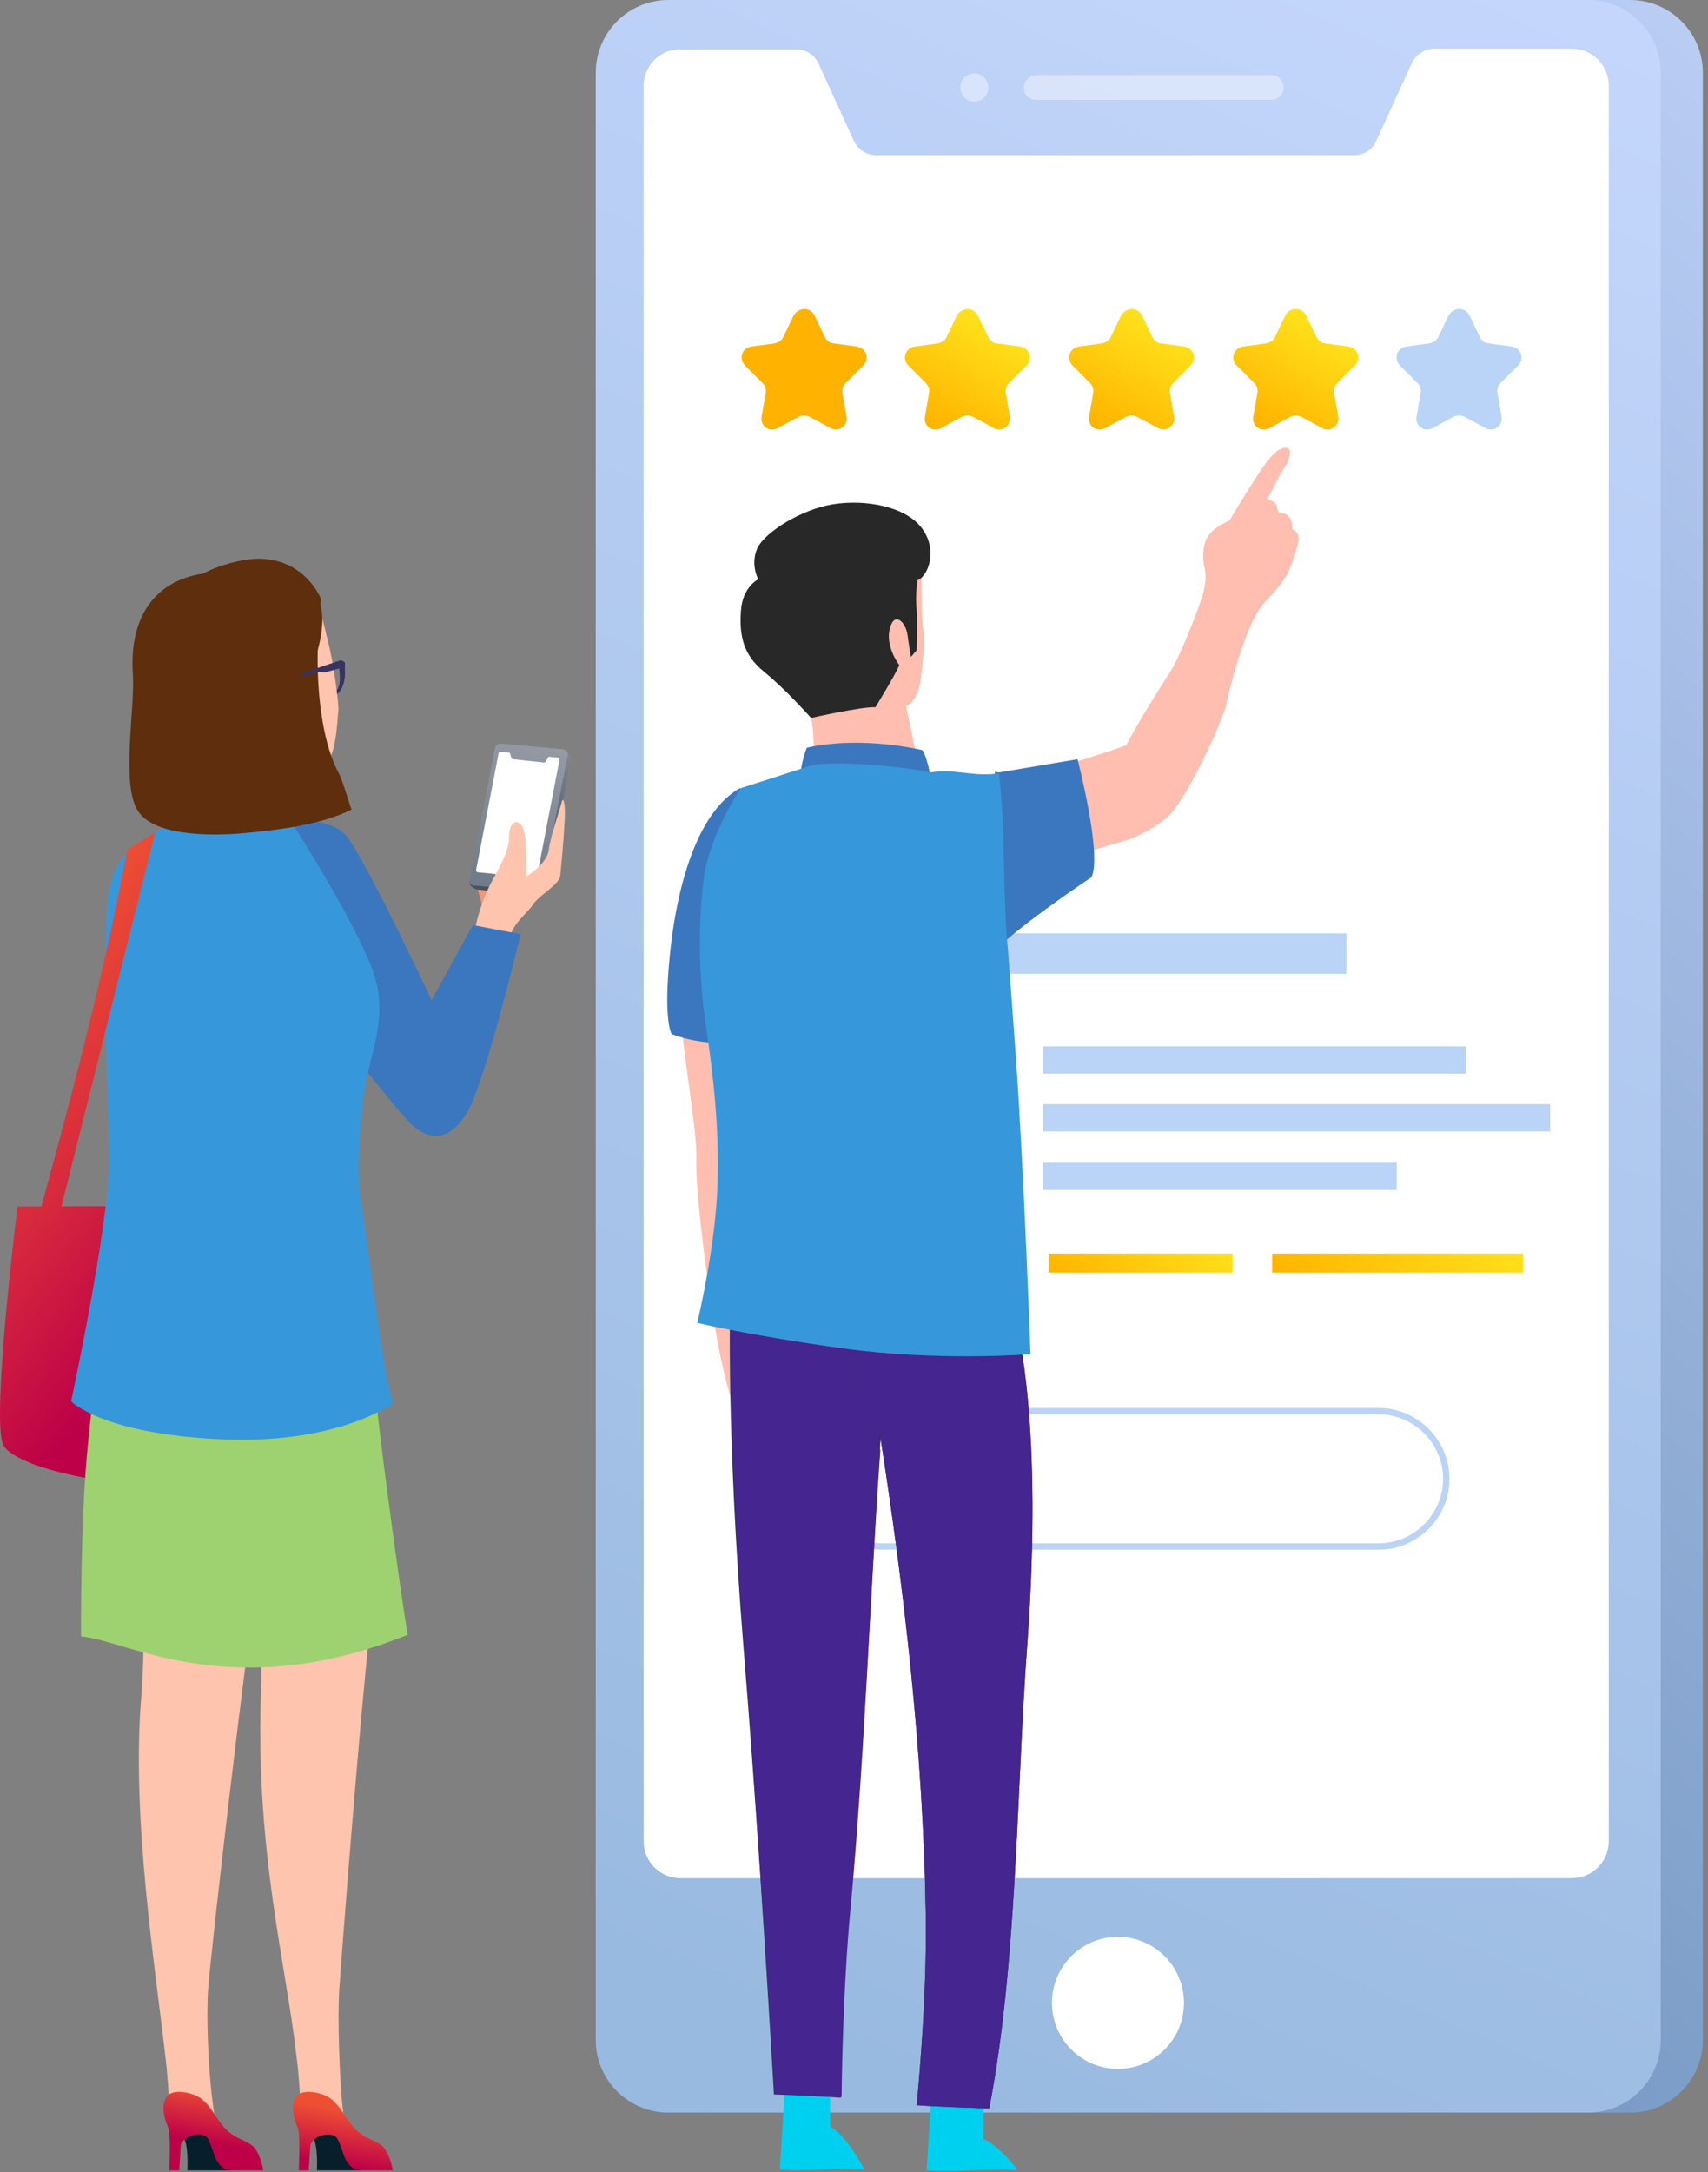 <svg width="269" height="342" viewBox="0 0 269 342" fill="none" xmlns="http://www.w3.org/2000/svg">
<rect x="0" y="0" width="269" height="342" fill="#808080" stroke="none"/>
<path d="M111.887 332.602H256.751C263.117 332.602 268.184 327.405 268.184 321.169V11.433C268.184 5.067 262.987 0 256.751 0H111.887C105.521 0 100.454 5.197 100.454 11.433V321.169C100.454 327.535 105.521 332.602 111.887 332.602Z" fill="url(#paint0_linear_724_132141)"/>
<path d="M105.261 332.602H250.125C256.491 332.602 261.558 327.405 261.558 321.169V11.433C261.558 5.067 256.361 0 250.125 0H105.261C98.895 0 93.828 5.197 93.828 11.433V321.169C93.828 327.535 99.025 332.602 105.261 332.602Z" fill="url(#paint1_linear_724_132141)"/>
<path d="M222.322 10.004L216.735 22.217C216.085 23.646 214.786 24.425 213.227 24.425H138.002C136.443 24.425 135.144 23.516 134.494 22.217L128.907 10.004C128.258 8.575 126.959 7.795 125.399 7.795H107.21C103.962 7.665 101.364 10.394 101.364 13.512V289.857C101.364 293.105 103.962 295.704 107.21 295.704H247.527C250.775 295.704 253.373 293.105 253.373 289.857V13.512C253.373 10.264 250.775 7.665 247.527 7.665H225.96C224.401 7.665 222.971 8.575 222.322 10.004Z" fill="white"/>
<path opacity="0.4" d="M163.207 15.721H200.235C201.274 15.721 202.183 14.811 202.183 13.772C202.183 12.733 201.274 11.823 200.235 11.823H163.207C162.167 11.823 161.258 12.733 161.258 13.772C161.258 14.941 162.037 15.721 163.207 15.721Z" fill="white"/>
<path opacity="0.4" d="M155.671 13.772C155.671 15.071 154.632 15.98 153.463 15.98C152.163 15.98 151.254 14.941 151.254 13.772C151.254 12.472 152.293 11.563 153.463 11.563C154.632 11.563 155.671 12.602 155.671 13.772Z" fill="white"/>
<path d="M217.125 243.475H139.041C133.195 243.475 128.388 238.668 128.388 232.821C128.388 226.975 133.195 222.167 139.041 222.167H217.125C222.971 222.167 227.779 226.975 227.779 232.821C227.779 238.668 222.971 243.475 217.125 243.475Z" stroke="#B9D4F6" stroke-miterlimit="10"/>
<path d="M176.069 325.716C181.809 325.716 186.463 321.063 186.463 315.322C186.463 309.582 181.809 304.928 176.069 304.928C170.329 304.928 165.675 309.582 165.675 315.322C165.675 321.063 170.329 325.716 176.069 325.716Z" fill="white"/>
<path d="M131.636 172.148C124.75 172.148 119.293 166.561 119.293 159.805C119.293 152.919 124.88 147.462 131.636 147.462C138.522 147.462 143.978 153.049 143.978 159.805C143.978 166.561 138.392 172.148 131.636 172.148Z" fill="#73B6B0"/>
<path d="M159.179 164.743H154.762V169.03H159.179V164.743Z" fill="#B9D4F6"/>
<path d="M230.896 164.743H164.246V169.03H230.896V164.743Z" fill="#B9D4F6"/>
<path d="M244.148 173.837H164.246V178.124H244.148V173.837Z" fill="#B9D4F6"/>
<path d="M219.983 183.061H164.246V187.349H219.983V183.061Z" fill="#B9D4F6"/>
<path d="M194.128 197.353H165.155V200.341H194.128V197.353Z" fill="url(#paint2_linear_724_132141)"/>
<path d="M239.861 197.353H200.364V200.341H239.861V197.353Z" fill="url(#paint3_linear_724_132141)"/>
<path d="M212.058 146.943H154.762V153.309H212.058V146.943Z" fill="#B9D4F6"/>
<path d="M128.258 49.631L129.947 53.139C130.206 53.658 130.726 54.048 131.246 54.048L135.014 54.568C136.443 54.828 136.962 56.517 135.923 57.556L133.195 60.284C132.805 60.674 132.545 61.324 132.675 61.843L133.325 65.611C133.584 67.04 132.025 68.08 130.856 67.43L127.478 65.611C126.958 65.351 126.309 65.351 125.789 65.611L122.411 67.43C121.112 68.08 119.683 67.04 119.942 65.611L120.592 61.843C120.722 61.324 120.462 60.674 120.072 60.284L117.344 57.556C116.305 56.517 116.824 54.828 118.253 54.568L122.021 54.048C122.541 53.918 123.061 53.658 123.32 53.139L125.009 49.631C125.789 48.331 127.608 48.331 128.258 49.631Z" fill="#FFB300"/>
<path d="M153.982 49.631L155.671 53.139C155.931 53.658 156.451 54.048 156.97 54.048L160.738 54.568C162.167 54.828 162.687 56.517 161.648 57.556L158.919 60.284C158.529 60.674 158.27 61.324 158.4 61.843L159.049 65.611C159.309 67.04 157.75 68.08 156.581 67.43L153.203 65.611C152.683 65.351 152.033 65.351 151.514 65.611L148.136 67.43C146.836 68.08 145.407 67.04 145.667 65.611L146.317 61.843C146.447 61.324 146.187 60.674 145.797 60.284L143.069 57.556C142.029 56.517 142.549 54.828 143.978 54.568L147.746 54.048C148.266 53.918 148.785 53.658 149.045 53.139L150.734 49.631C151.514 48.331 153.333 48.331 153.982 49.631Z" fill="url(#paint4_linear_724_132141)"/>
<path d="M179.837 49.631L181.526 53.139C181.785 53.658 182.305 54.048 182.825 54.048L186.593 54.568C188.022 54.828 188.541 56.517 187.502 57.556L184.774 60.284C184.384 60.674 184.124 61.324 184.254 61.843L184.904 65.611C185.163 67.04 183.604 68.08 182.435 67.43L179.057 65.611C178.537 65.351 177.888 65.351 177.368 65.611L173.99 67.43C172.691 68.08 171.262 67.04 171.522 65.611L172.171 61.843C172.301 61.324 172.041 60.674 171.652 60.284L168.923 57.556C167.884 56.517 168.403 54.828 169.833 54.568L173.6 54.048C174.12 53.918 174.64 53.658 174.9 53.139L176.589 49.631C177.368 48.331 179.187 48.331 179.837 49.631Z" fill="url(#paint5_linear_724_132141)"/>
<path d="M205.691 49.631L207.38 53.139C207.64 53.658 208.16 54.048 208.679 54.048L212.447 54.568C213.876 54.828 214.396 56.517 213.357 57.556L210.628 60.284C210.238 60.674 209.979 61.324 210.109 61.843L210.758 65.611C211.018 67.04 209.459 68.08 208.29 67.43L204.912 65.611C204.392 65.351 203.742 65.351 203.223 65.611L199.845 67.43C198.545 68.08 197.116 67.04 197.376 65.611L198.026 61.843C198.156 61.324 197.896 60.674 197.506 60.284L194.778 57.556C193.738 56.517 194.258 54.828 195.687 54.568L199.455 54.048C199.975 53.918 200.494 53.658 200.754 53.139L202.443 49.631C203.093 48.331 205.042 48.331 205.691 49.631Z" fill="url(#paint6_linear_724_132141)"/>
<path d="M231.416 49.631L233.105 53.139C233.365 53.658 233.885 54.048 234.404 54.048L238.172 54.568C239.601 54.828 240.121 56.517 239.082 57.556L236.353 60.284C235.964 60.674 235.704 61.324 235.834 61.843L236.483 65.611C236.743 67.04 235.184 68.08 234.015 67.43L230.637 65.611C230.117 65.351 229.467 65.351 228.948 65.611L225.57 67.43C224.27 68.08 222.841 67.04 223.101 65.611L223.751 61.843C223.881 61.324 223.621 60.674 223.231 60.284L220.503 57.556C219.463 56.517 219.983 54.828 221.412 54.568L225.18 54.048C225.7 53.918 226.219 53.658 226.479 53.139L228.168 49.631C228.948 48.331 230.767 48.331 231.416 49.631Z" fill="#B9D4F6"/>
<path d="M146.836 327.534C146.446 332.861 146.317 336.369 145.927 341.696C150.604 342.086 155.671 341.306 160.348 341.696C160.348 341.696 157.36 337.798 154.891 336.759C154.891 334.81 154.891 333.771 154.891 331.822C152.813 330.003 148.915 329.223 146.836 327.534Z" fill="#00D0F0"/>
<path d="M202.053 70.547C200.364 70.937 198.415 74.315 197.376 75.874C196.337 77.433 193.608 81.981 193.608 81.981C193.608 81.981 191.659 82.76 190.62 83.93C189.581 85.099 189.191 87.308 189.711 89.386C190.23 91.465 189.321 93.933 189.321 93.933C188.671 96.142 185.683 103.678 184.384 105.627C179.447 113.292 177.368 117.32 177.368 117.32C174.38 118.489 166.065 120.957 166.065 120.957C166.065 120.957 160.088 122.387 160.348 122.906C160.478 128.103 162.427 131.351 162.557 136.678C162.557 136.678 174.899 133.04 177.498 132.261C178.667 132.001 182.695 129.922 184.254 128.233C187.632 124.595 192.699 112.902 193.089 111.083C193.998 106.666 196.467 97.961 198.935 95.103C199.974 93.933 202.053 91.855 202.833 90.166C203.612 88.477 204.522 85.748 204.522 84.709C204.522 83.67 203.482 83.28 203.482 83.28C203.482 83.28 203.612 82.111 203.093 81.461C202.573 80.681 201.404 80.681 201.404 80.681C201.404 80.681 201.144 80.162 201.014 79.512C200.884 78.862 199.195 78.603 199.585 78.473C199.974 78.213 201.534 74.445 202.703 73.016C203.093 72.106 203.742 70.158 202.053 70.547Z" fill="#FFBEB0"/>
<path d="M106.95 157.076C107.47 165.911 109.808 177.474 109.679 182.671C109.419 187.868 112.147 208.136 113.706 214.632C115.135 221.258 118.383 230.742 118.383 230.742L124.49 224.246C124.49 224.246 124.75 213.462 124.49 205.147C124.23 196.962 123.061 190.336 122.281 182.541C121.502 174.875 124.62 156.946 124.62 156.946H106.95V157.076Z" fill="#FFBEB0"/>
<path d="M116.564 124.075C111.367 126.934 107.47 135.119 105.781 147.851C104.222 160.584 105.781 162.792 105.781 162.792C105.781 162.792 110.978 165.001 116.564 163.832C122.151 162.792 125.919 161.363 125.919 161.363C125.919 161.363 121.501 143.174 120.462 136.548C119.423 129.922 116.564 124.075 116.564 124.075Z" fill="#3B77BE"/>
<path d="M123.71 325.975C123.45 331.172 123.191 336.499 122.801 341.566C127.478 341.956 131.636 341.176 136.183 341.566C136.183 341.566 133.195 335.979 130.726 334.81C130.726 332.861 130.726 331.952 130.726 330.003C128.777 328.444 125.789 327.664 123.71 325.975Z" fill="#00D0F0"/>
<path d="M140.99 209.565C141.249 214.242 141.379 216.451 141.639 221.128C141.639 221.128 138.911 222.557 138.781 225.156C137.092 250.101 136.182 275.566 133.844 300.381C132.545 313.893 132.415 330.263 132.415 330.263C129.037 330.003 125.399 329.873 121.891 329.743C120.592 307.527 118.903 281.412 117.084 259.195C114.355 225.156 115.005 205.278 115.005 205.278C125.399 206.837 130.596 207.746 140.99 209.565Z" fill="#34315E"/>
<path d="M140.99 209.564C134.494 203.588 121.891 213.592 115.135 207.875C115.005 214.372 115.135 232.431 117.214 259.065C118.903 281.282 120.592 307.396 122.021 329.613C125.399 329.873 129.037 330.003 132.545 330.133C132.545 330.133 132.675 313.632 133.974 300.25C136.183 276.475 136.962 252.179 138.651 228.273C137.222 227.364 142.029 210.604 140.99 209.564Z" fill="#45258F"/>
<path d="M169.703 119.528L157.36 121.607C157.36 121.607 157.1 121.607 156.71 121.477C156.061 129.403 155.151 143.044 155.411 151.1C158.529 146.942 171.911 138.107 171.911 138.107C173.6 134.47 169.703 119.528 169.703 119.528Z" fill="#3B77BE"/>
<path d="M145.147 89.127C145.147 89.127 145.018 97.312 145.407 99.131C145.797 100.95 145.277 104.457 145.017 106.796C144.758 109.135 143.718 110.954 142.679 111.084C142.679 111.084 143.978 117.06 144.498 120.048C144.498 120.048 135.793 122.647 127.738 120.828C127.738 120.828 128.647 118.489 127.738 112.773C127.738 112.773 130.076 97.442 135.533 93.284C140.86 89.257 145.147 89.127 145.147 89.127Z" fill="#FFBEB0"/>
<path d="M144.498 91.335C145.927 90.945 147.876 86.918 145.277 83.28C142.679 79.642 136.183 78.603 131.246 79.382C126.309 80.162 120.592 83.67 119.293 86.268C118.123 88.867 119.423 91.205 119.423 91.205C119.423 91.205 116.954 92.374 116.694 96.142C116.434 99.91 116.954 103.028 120.332 105.756C123.71 108.485 127.738 113.032 127.738 113.032C127.738 113.032 135.793 111.213 137.872 111.343C137.872 111.343 140.99 106.276 141.639 104.717C141.639 104.717 138.911 101.209 140.47 98.091C141.25 96.662 142.679 98.091 142.939 100.04C143.199 101.989 143.458 103.418 143.458 103.418C143.848 103.028 143.978 102.768 144.368 102.378C144.368 102.378 144.498 97.961 144.368 96.012C144.108 93.804 144.498 91.335 144.498 91.335Z" fill="#282828"/>
<path d="M134.624 210.215C134.753 211.644 134.753 212.943 134.883 214.112C135.143 217.62 136.313 220.998 138.131 224.116C138.391 224.506 138.521 224.896 138.521 225.416C142.419 250.231 145.407 276.085 145.797 301.161C146.057 314.932 144.368 331.433 144.368 331.433C147.746 331.692 152.423 331.822 155.801 331.952C160.218 309.086 160.088 281.932 161.777 259.066C164.376 223.857 160.088 208.656 160.088 208.656C149.954 209.305 144.887 209.565 134.624 210.215Z" fill="#34315E"/>
<path d="M134.624 210.215C134.753 211.644 134.753 212.943 134.883 214.112C135.143 217.62 136.313 220.998 138.131 224.116C138.391 224.506 138.521 224.896 138.521 225.416C142.419 250.231 145.407 276.085 145.797 301.161C146.057 314.932 144.368 331.433 144.368 331.433C147.746 331.692 152.423 331.822 155.801 331.952C160.218 309.086 160.088 281.932 161.777 259.066C164.376 223.857 160.088 208.656 160.088 208.656C149.954 209.305 144.887 209.565 134.624 210.215Z" fill="#45258F"/>
<path d="M126.049 122.646C126.049 122.646 141.25 121.347 146.577 122.387C146.577 122.387 146.057 119.268 145.277 118.099C145.277 118.099 135.923 115.76 127.088 117.709C127.088 117.579 126.049 120.178 126.049 122.646Z" fill="#3B77BE"/>
<path d="M127.608 120.567L116.694 124.075C116.694 124.075 111.757 131.351 110.847 138.237C109.548 148.501 110.588 157.985 111.367 162.792C112.536 170.717 113.576 180.851 112.796 190.076C112.017 199.3 109.808 208.265 109.808 208.265C109.808 208.265 117.733 210.214 132.804 212.293C147.875 214.371 162.297 213.202 162.297 213.202C162.297 213.202 161.257 183.969 159.958 165.91C158.659 147.851 158.529 147.071 158.529 147.071C157.879 136.288 158.399 132.52 157.36 121.736C153.332 122.386 150.474 120.957 146.576 121.607C140.47 120.307 129.167 119.788 127.608 120.567Z" fill="#3797DB"/>
<path d="M53.812 104.069L53.292 104.458C53.292 104.458 53.812 107.057 53.292 108.226C52.772 109.396 51.603 109.266 51.603 109.266V109.655C51.603 109.655 51.993 109.915 52.772 109.525C53.552 109.136 54.331 107.836 54.331 106.018C54.331 105.108 54.331 104.588 54.202 104.329C54.202 104.199 54.072 104.069 53.812 104.069Z" fill="#373362"/>
<path d="M29.387 189.948C22.761 189.818 2.752 189.948 2.752 189.948C2.752 189.948 -1.275 222.298 0.414 227.236C2.103 232.173 28.737 235.94 29.387 232.303C30.036 228.795 29.387 189.948 29.387 189.948Z" fill="url(#paint7_linear_724_132141)"/>
<path d="M76.159 144.735C75.899 142.396 75.769 141.357 74.989 139.538C74.47 138.368 75.769 130.833 75.769 130.833L80.316 133.042C80.316 133.042 80.446 140.837 80.056 142.266C79.667 143.695 76.159 144.735 76.159 144.735Z" fill="#E89A7B"/>
<path d="M75.119 140.057L84.993 140.966C85.383 140.966 85.903 140.706 85.903 140.317L89.931 119.529C90.061 119.139 89.151 118.1 88.761 118.1L79.407 117.71C79.017 117.71 78.497 117.97 78.497 118.36L73.95 138.887C73.82 139.407 74.73 139.927 75.119 140.057Z" fill="url(#paint8_linear_724_132141)"/>
<path d="M74.599 139.407L84.474 140.317C84.863 140.317 85.383 140.057 85.383 139.667L89.411 118.88C89.54 118.49 89.151 118.1 88.761 117.97L78.887 117.061C78.497 117.061 77.977 117.321 77.977 117.71L73.95 138.498C73.82 139.018 74.21 139.407 74.599 139.407Z" fill="url(#paint9_linear_724_132141)"/>
<path d="M86.422 119.139L85.903 119.919C85.903 120.048 85.773 120.048 85.643 120.048L80.836 119.529C80.706 119.529 80.706 119.399 80.576 119.399L80.316 118.619C80.316 118.489 80.186 118.489 80.056 118.489L78.887 118.359C78.627 118.359 78.497 118.489 78.497 118.749L74.989 136.938C74.989 137.198 75.119 137.328 75.249 137.328L84.214 138.238C84.474 138.238 84.603 138.108 84.603 137.848L88.111 119.659C88.111 119.399 87.981 119.269 87.852 119.269L86.422 119.139C86.552 119.139 86.552 119.009 86.422 119.139Z" fill="white"/>
<path d="M79.537 139.278C79.147 139.278 79.017 138.888 79.017 138.628C79.147 138.238 79.407 138.108 79.797 138.108C80.186 138.108 80.316 138.498 80.316 138.758C80.316 139.018 79.927 139.278 79.537 139.278Z" fill="white"/>
<path d="M32.765 313.374C32.375 319.22 33.154 333.901 34.713 336.24C34.973 336.63 35.363 337.279 35.883 337.799C34.584 336.63 33.284 335.59 31.855 334.551C30.166 333.382 28.477 332.342 26.658 331.303C26.528 329.094 26.398 326.496 26.009 323.508C24.45 309.606 20.682 286.22 22.241 267.251C23.41 252.44 21.591 233.991 20.162 220.999C27.568 220.999 35.103 220.869 42.509 220.869C41.989 232.432 41.34 244.385 40.3 250.361C38.481 261.534 33.154 307.657 32.765 313.374Z" fill="#FEC4AD"/>
<path d="M53.422 313.374C53.162 317.401 53.422 327.406 54.072 332.862C51.863 332.862 49.524 331.043 47.316 331.043C47.186 328.835 47.056 326.366 46.666 323.508C45.107 309.606 40.3 291.807 41.079 267.251C41.599 252.31 39.001 233.861 37.182 220.869C40.949 220.869 44.847 220.739 48.615 220.739C52.253 220.609 55.891 220.609 59.398 220.609C59.658 231.003 60.438 242.566 59.009 250.361C57.32 261.535 53.812 307.657 53.422 313.374Z" fill="#FEC4AD"/>
<path d="M53.292 111.864C53.162 112.643 53.032 118.36 51.603 119.789C50.174 121.218 46.926 117.71 46.406 119.14C45.887 120.569 48.615 129.663 48.615 129.663L33.024 131.482L32.764 118.49C32.764 118.49 31.335 113.423 32.634 106.407C33.934 99.391 46.146 94.065 46.146 94.065C46.666 93.675 47.186 90.946 48.355 91.856C50.044 93.285 51.084 98.742 51.733 101.34C52.513 104.199 53.422 111.084 53.292 111.864Z" fill="#FEC4AD"/>
<path d="M12.756 257.637C12.756 249.452 12.886 237.369 13.796 227.885C15.485 209.566 18.343 202.03 18.343 202.03L57.969 206.837C58.619 219.18 63.296 252.18 64.206 257.377C36.402 268.55 19.902 258.157 12.756 257.637Z" fill="#9ED16F"/>
<path d="M74.73 148.892C74.34 146.423 75.899 142.006 76.938 139.797C77.978 137.588 80.186 134.47 80.186 131.742C80.186 129.013 81.746 128.883 82.395 130.443C83.045 132.132 82.915 137.978 82.915 137.978C82.915 137.978 86.163 136.029 86.423 133.821C86.683 131.612 88.242 127.324 88.501 126.155C88.761 125.376 89.151 126.935 88.891 129.793C88.761 132.651 88.371 136.549 88.242 137.848C88.112 139.277 84.864 140.966 83.954 142.395C83.045 143.825 80.316 145.643 80.186 148.372L74.73 148.892Z" fill="#FEC4AD"/>
<path d="M45.627 129.143C45.627 129.143 51.603 128.624 54.332 131.352C57.06 134.21 67.974 157.467 67.974 157.467L74.47 145.644L82.005 147.073C82.005 147.073 76.419 170.459 73.56 175.136C72.261 177.215 69.533 180.983 64.985 177.215C63.037 175.656 45.887 153.699 45.887 153.699C45.887 153.699 45.627 136.289 45.627 129.143Z" fill="#3B77BE"/>
<path d="M59.399 155.258C60.698 161.754 57.969 166.561 57.19 173.057C56.93 175.526 56.021 183.841 56.67 187.869C58.489 199.821 60.698 219.05 61.997 220.869C61.997 220.869 53.292 227.495 34.583 226.585C15.874 225.676 11.197 220.609 11.197 220.609C11.197 220.609 17.174 192.806 17.174 182.931C17.174 173.057 15.745 149.671 17.174 140.187C17.953 134.99 21.721 132.522 24.449 130.962C29.256 128.234 45.627 129.014 45.627 129.014C45.627 129.014 58.099 148.242 59.399 155.258Z" fill="#3797DB"/>
<path d="M20.032 133.821C14.965 161.104 6.39 189.558 6 192.156H9.119L24.45 130.962L20.032 133.821Z" fill="url(#paint10_linear_724_132141)"/>
<path d="M21.591 127.454C23.93 131.612 32.895 131.612 37.832 131.222C43.548 130.703 50.434 129.923 55.371 127.454C55.241 127.325 54.072 123.167 53.422 121.868C49.525 114.722 50.044 102.379 50.044 102.379C50.694 99.911 51.084 97.312 50.434 95.104C50.564 94.844 50.564 94.584 50.564 94.324C50.564 94.324 48.096 87.828 40.43 87.958C37.962 88.088 34.713 88.867 31.985 90.297C23.54 91.596 20.292 98.222 20.942 106.407C21.201 111.994 19.123 123.167 21.591 127.454Z" fill="#5E2E0D"/>
<path d="M36.402 341.697H29.516C29.516 341.697 29.776 337.28 28.737 336.37C25.748 333.902 26.138 328.575 28.737 329.744C31.335 330.913 33.154 335.591 34.843 338.579C36.272 341.567 36.402 341.697 36.402 341.697Z" fill="#071E2B"/>
<path d="M41.469 341.697H36.272C36.272 341.697 34.453 341.827 33.544 338.709C33.284 337.929 33.024 337.28 32.764 336.76C31.985 335.331 28.737 336.24 28.477 337.799L28.217 341.697H26.658C26.658 341.697 26.918 336.11 26.528 335.071C25.879 333.512 25.359 331.693 26.138 330.264C27.048 328.575 30.816 329.484 31.985 330.654C33.414 331.953 33.544 332.732 35.103 334.681C36.662 336.5 37.831 336.63 39.391 337.539C40.95 338.449 41.469 341.697 41.469 341.697Z" fill="url(#paint11_linear_724_132141)"/>
<path d="M56.8 341.697H49.914C49.914 341.697 50.174 337.28 49.135 336.37C46.146 333.902 46.536 328.575 49.135 329.744C51.733 330.913 53.552 335.591 55.241 338.579C56.67 341.567 56.8 341.697 56.8 341.697Z" fill="#071E2B"/>
<path d="M61.867 341.697H56.67C56.67 341.697 54.851 341.827 53.942 338.709C53.682 337.929 53.422 337.28 53.162 336.76C52.383 335.331 49.135 336.24 48.875 337.799L48.615 341.697H47.056C47.056 341.697 47.316 336.11 46.926 335.071C46.276 333.512 45.757 331.693 46.536 330.264C47.446 328.575 51.214 329.484 52.383 330.654C53.812 331.953 53.942 332.732 55.501 334.681C57.06 336.5 58.229 336.63 59.788 337.539C61.347 338.449 61.867 341.697 61.867 341.697Z" fill="url(#paint12_linear_724_132141)"/>
<path d="M53.682 103.938L47.836 105.887L47.446 106.537L50.304 105.757L51.084 105.887L54.332 104.978V104.328C54.072 104.068 53.942 104.068 53.682 103.938Z" fill="#373362"/>
<defs>
<linearGradient id="paint0_linear_724_132141" x1="341.267" y1="-14.085" x2="87.207" y2="277.945" gradientUnits="userSpaceOnUse">
<stop stop-color="#C9D9FF"/>
<stop offset="1" stop-color="#6A8FBA"/>
</linearGradient>
<linearGradient id="paint1_linear_724_132141" x1="264.957" y1="-32.175" x2="112.695" y2="314.352" gradientUnits="userSpaceOnUse">
<stop stop-color="#C9D9FF"/>
<stop offset="1" stop-color="#99BAE0"/>
</linearGradient>
<linearGradient id="paint2_linear_724_132141" x1="175.302" y1="206.211" x2="183.854" y2="191.397" gradientUnits="userSpaceOnUse">
<stop stop-color="#FFB300"/>
<stop offset="1" stop-color="#FFE21B"/>
</linearGradient>
<linearGradient id="paint3_linear_724_132141" x1="214.449" y1="208.478" x2="225.62" y2="189.13" gradientUnits="userSpaceOnUse">
<stop stop-color="#FFB300"/>
<stop offset="1" stop-color="#FFE21B"/>
</linearGradient>
<linearGradient id="paint4_linear_724_132141" x1="147.097" y1="67.628" x2="156.798" y2="50.825" gradientUnits="userSpaceOnUse">
<stop stop-color="#FFB300"/>
<stop offset="1" stop-color="#FFE21B"/>
</linearGradient>
<linearGradient id="paint5_linear_724_132141" x1="172.901" y1="67.628" x2="182.602" y2="50.825" gradientUnits="userSpaceOnUse">
<stop stop-color="#FFB300"/>
<stop offset="1" stop-color="#FFE21B"/>
</linearGradient>
<linearGradient id="paint6_linear_724_132141" x1="198.705" y1="67.628" x2="208.406" y2="50.825" gradientUnits="userSpaceOnUse">
<stop stop-color="#FFB300"/>
<stop offset="1" stop-color="#FFE21B"/>
</linearGradient>
<linearGradient id="paint7_linear_724_132141" x1="-18.241" y1="182.692" x2="21.058" y2="213.63" gradientUnits="userSpaceOnUse">
<stop stop-color="#EE4F33"/>
<stop offset="1" stop-color="#BD0048"/>
</linearGradient>
<linearGradient id="paint8_linear_724_132141" x1="95.628" y1="114.208" x2="81.068" y2="130.677" gradientUnits="userSpaceOnUse">
<stop stop-color="#9CA0A9"/>
<stop offset="1" stop-color="#465464"/>
</linearGradient>
<linearGradient id="paint9_linear_724_132141" x1="93.369" y1="114.673" x2="85.777" y2="141.33" gradientUnits="userSpaceOnUse">
<stop stop-color="#9CA0A9"/>
<stop offset="1" stop-color="#717C8A"/>
</linearGradient>
<linearGradient id="paint10_linear_724_132141" x1="4.046" y1="152.832" x2="46.291" y2="186.089" gradientUnits="userSpaceOnUse">
<stop stop-color="#EE4F33"/>
<stop offset="1" stop-color="#BD0048"/>
</linearGradient>
<linearGradient id="paint11_linear_724_132141" x1="35.066" y1="328.903" x2="33.578" y2="337.531" gradientUnits="userSpaceOnUse">
<stop stop-color="#EE4F33"/>
<stop offset="1" stop-color="#BD0048"/>
</linearGradient>
<linearGradient id="paint12_linear_724_132141" x1="54.882" y1="332.32" x2="53.395" y2="340.947" gradientUnits="userSpaceOnUse">
<stop stop-color="#EE4F33"/>
<stop offset="1" stop-color="#BD0048"/>
</linearGradient>
</defs>
</svg>
